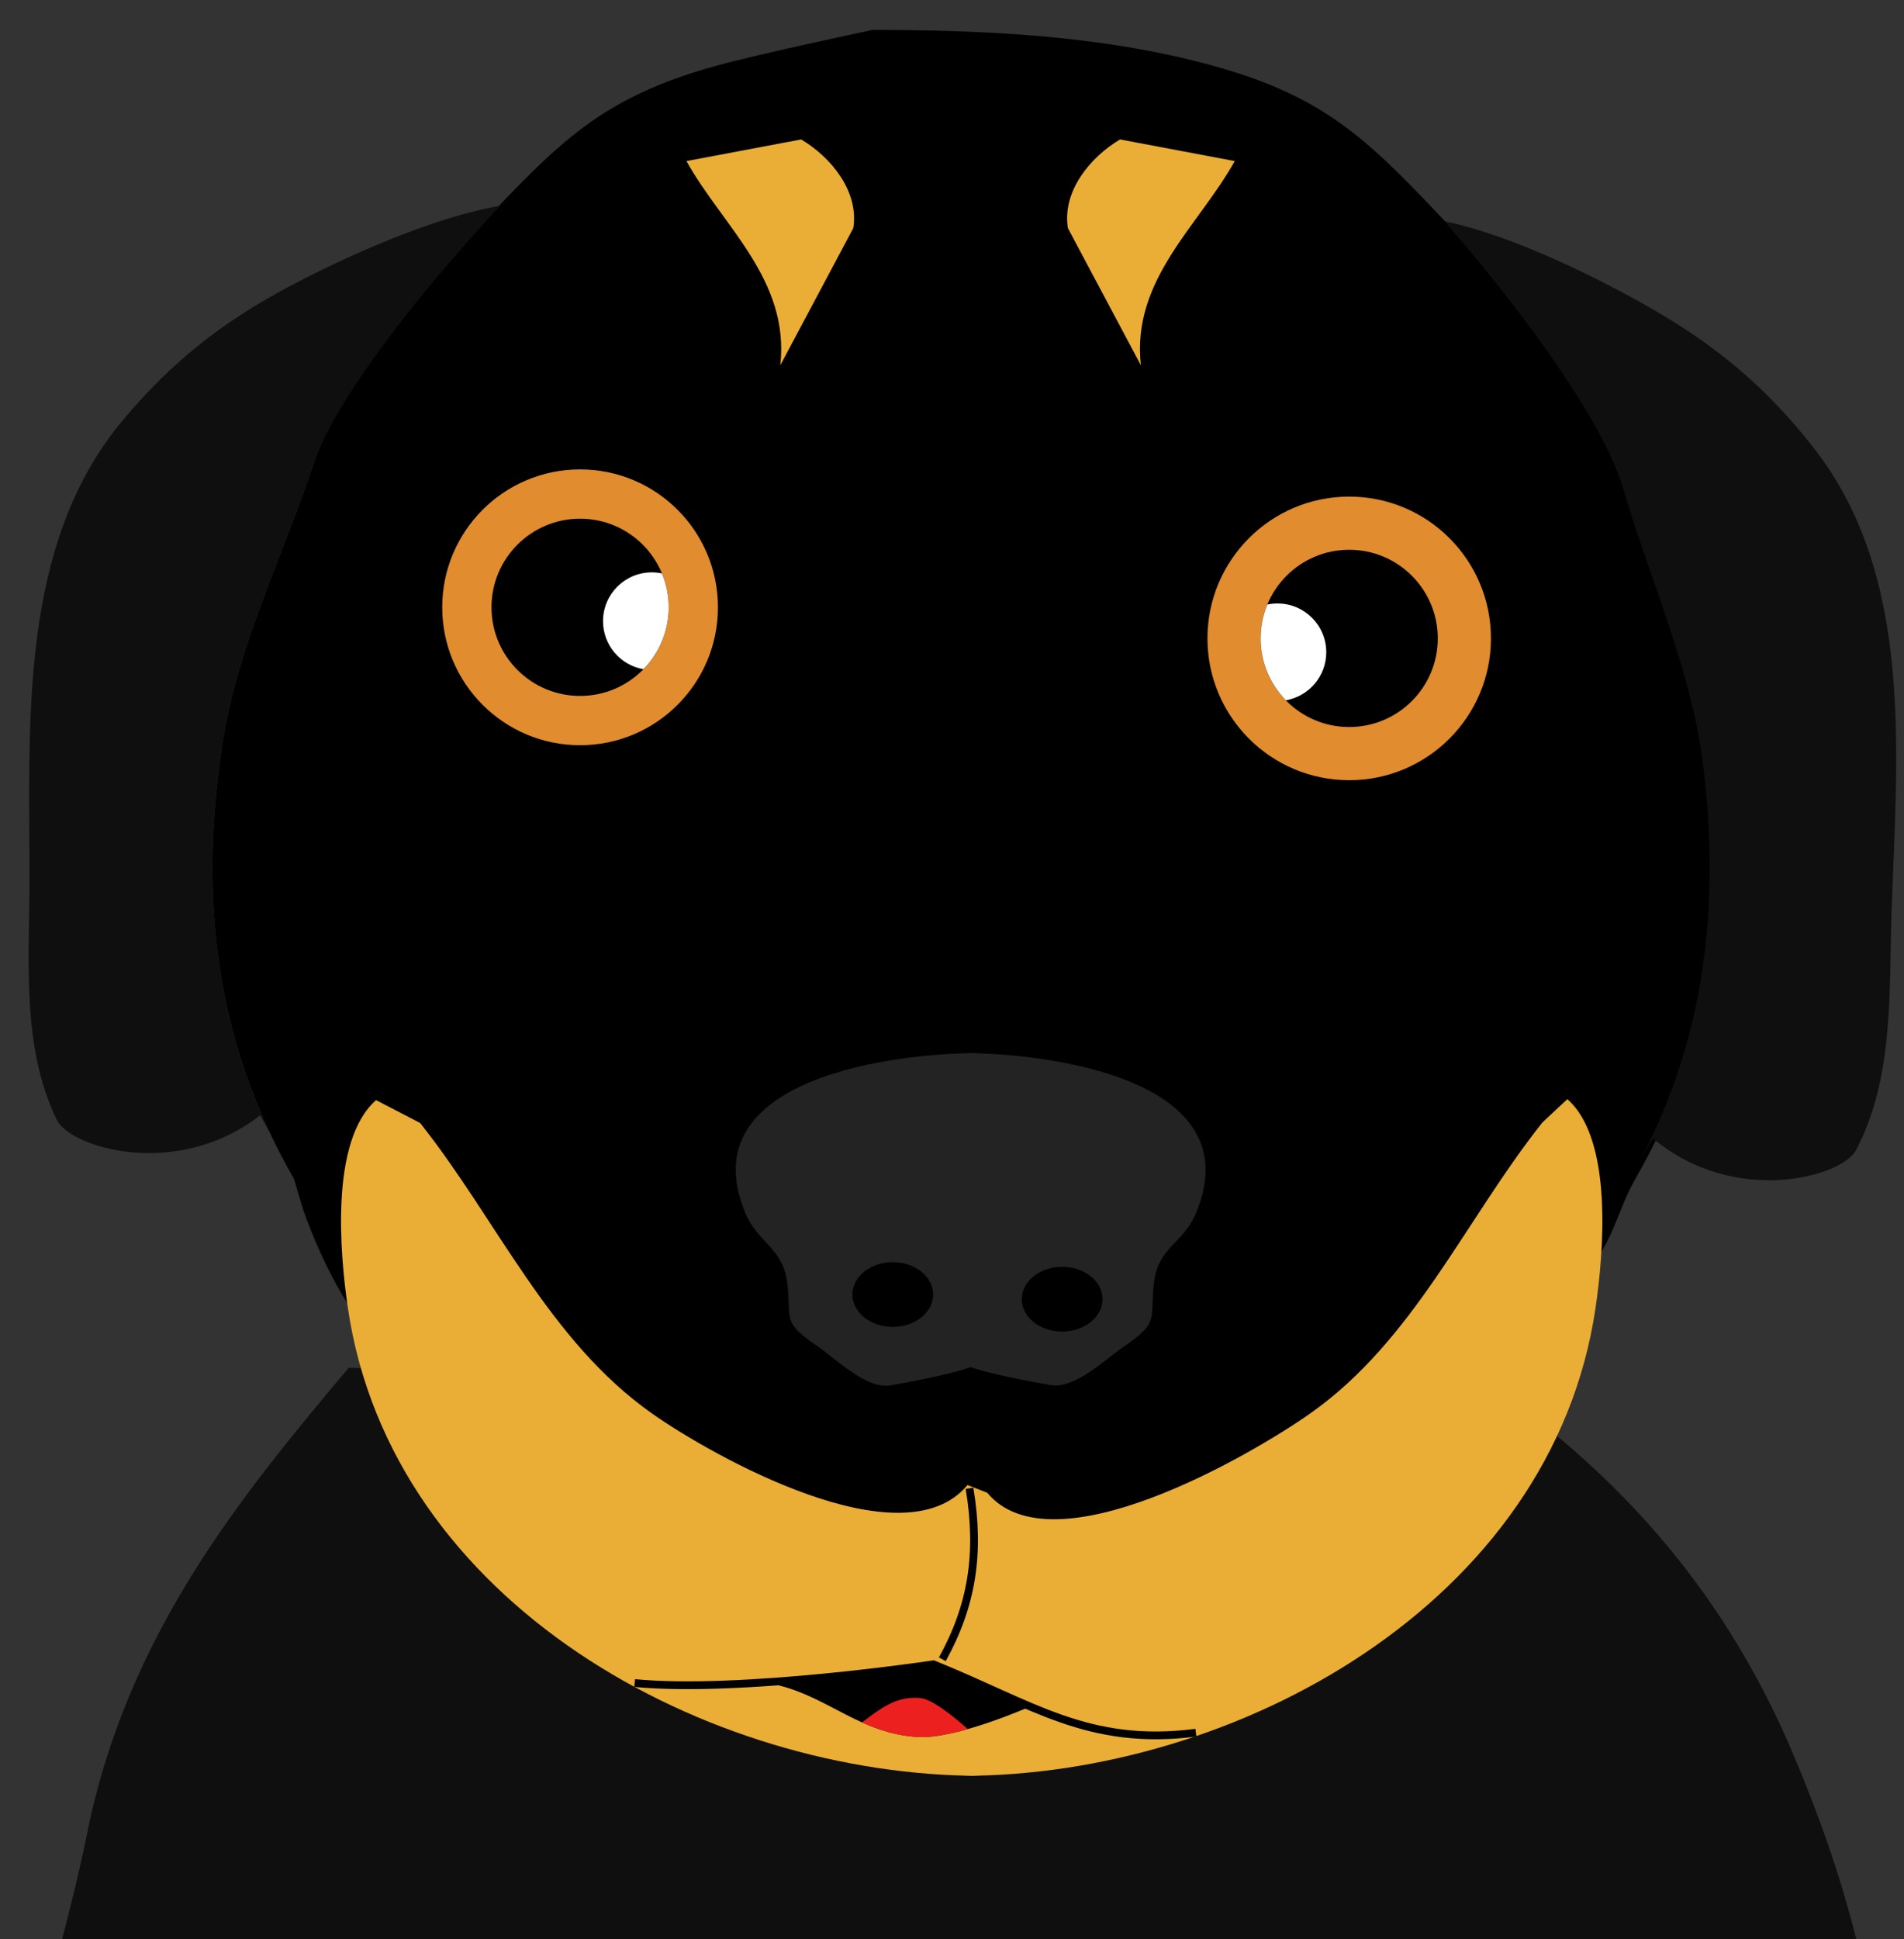 <svg version="1.1" id="Layer_1" xmlns="http://www.w3.org/2000/svg" xmlns:xlink="http://www.w3.org/1999/xlink" x="0px" y="0px"
	 width="245.083px" height="249.5px" viewBox="0 0 245.083 249.5" enable-background="new 0 0 245.083 249.5" xml:space="preserve">
<rect x="0" y="0" width="245.083" height="249.5" fill="#333333" stroke="none"/>
<path fill="#0F0F0F" d="M238.939,249.5c-2.132-8.449-4.922-16.282-8.264-24.128c-8.646-20.288-21.389-34.272-35.944-45.078
	L44.878,176c-13.975,16.629-28.562,34.4-33.715,60.139C10.236,240.771,9.119,245.159,8,249.5H238.939z"/>
<path id="head" d="M210.508,151.685c10.136-17.614,12.289-35.987,9.201-56.071c-1.91-12.421-7.677-23.819-11.612-35.652
	c-3.285-9.878-13.885-22.789-21.262-30.609c-10.447-11.075-15.876-16.758-30.473-20.833c-3.896-1.088-7.9-1.935-11.984-2.589
	c-10.313-1.653-21.141-2.082-32.04-2.082c0,0-14.771,3.112-20.352,4.67c-14.596,4.075-20.025,9.758-30.472,20.833
	c-7.377,7.821-17.978,20.731-21.263,30.609c-3.935,11.833-9.702,23.231-11.612,35.652c-3.088,20.083-0.933,38.457,9.201,56.071
	c0,0,1.149,3.861,1.15,3.865c2.664,7.68,6.969,15.442,12.782,21.18c6.364,6.28,13.623,11.592,20.834,16.858
	c5.631,4.113,10.99,4.377,17.387,5.998c8.584,2.176,16.894,4.659,25.798,5.423c5.851,0.502,11.81-0.232,17.515-0.51
	c5.606-0.271,10.869,1.218,16.488,1c10.791-0.418,26.098-3.255,33.986-11.1c5.377-5.349,7.772-12.006,10.391-18.813
	c2.225-5.786,5.982-7.994,10.025-12.045C207.537,160.198,208.176,155.738,210.508,151.685z"/>
<path id="leftBrow" fill="#EAAE36" d="M88.36,20.727C93.001,29.072,101.677,36,100.44,47l9.396-17.647
	c0.75-4.737-2.864-9.125-6.711-11.41L88.36,20.727z"/>
<path id="rightBrow" fill="#EAAE36" d="M158.935,20.727C154.294,29.072,145.622,36,146.854,47l-9.396-17.647
	c-0.751-4.737,2.864-9.125,6.712-11.41L158.935,20.727z"/>
<g id="leftEye">
	<circle fill="none" stroke="#000000" stroke-width="0.853" stroke-miterlimit="10" cx="74.669" cy="78.144" r="11.403"/>
	<circle fill="#E08C2F" stroke="#000000" stroke-miterlimit="10" cx="74.669" cy="78.144" r="18.245"/>
	<circle cx="74.669" cy="78.144" r="11.403"/>
	<path fill="#FFFFFF" d="M77.622,79.927c0,3.099,2.247,5.667,5.2,6.18c2.008-2.056,3.25-4.863,3.25-7.964
		c0-1.544-0.311-3.016-0.867-4.359c-0.42-0.089-0.855-0.137-1.303-0.137C80.433,73.647,77.622,76.459,77.622,79.927z"/>
</g>
<g id="rightEye">
	<circle fill="none" stroke="#000000" stroke-width="0.853" stroke-miterlimit="10" cx="173.669" cy="82.144" r="11.403"/>
	<circle fill="#E08C2F" cx="173.669" cy="82.144" r="18.245"/>
	<circle cx="173.669" cy="82.144" r="11.403"/>
	<path fill="#FFFFFF" d="M170.716,83.927c0,3.099-2.248,5.667-5.201,6.18c-2.008-2.056-3.248-4.863-3.248-7.964
		c0-1.544,0.313-3.016,0.866-4.359c0.421-0.089,0.854-0.137,1.304-0.137C167.903,77.647,170.716,80.459,170.716,83.927z"/>
</g>
<path fill="#232323" d="M124.006,175.5c1.724,1,8.864,2.318,11.254,2.721c3.149,0.529,7.071-3.382,9.47-5.007
	c4.66-3.159,3.221-3.553,3.824-8.282c0.579-4.521,3.797-4.937,5.428-8.91c7.107-17.313-19.316-20.521-29.985-20.521h0.595h0.729
	h0.568c-10.667,0-37.094,3.177-29.987,20.491c1.631,3.973,4.849,4.507,5.427,9.027c0.605,4.729-0.835,4.985,3.826,8.146
	c2.397,1.625,6.319,5.621,9.468,5.092c2.39-0.399,9.543-1.758,11.266-2.758L124.006,175.5L124.006,175.5z"/>
<path fill="#EAAE36" d="M201.749,141.433c5.945,5.223,4.654,19.853,3.634,26.823c-5.588,38.148-46.36,60.244-81.485,60.244h2.361
	c-35.124,0-75.897-22.096-81.486-60.244c-1.021-6.97-2.313-21.477,3.634-26.7l5.671,2.94c9.915,12.478,16.507,27.99,29.874,37.4
	c7.595,5.346,32.21,19.269,40.583,9.188l2.543,0.992c8.372,10.076,33.987-4.864,41.583-10.21
	c13.365-9.409,19.959-24.955,29.874-37.433L201.749,141.433z"/>
<path id="leftEar" fill="#0F0F0F" d="M34.798,145.877c-7.5-15.846-8.909-32.376-6.159-50.263
	c1.91-12.421,7.677-23.819,11.612-35.652c3.285-9.878,16.886-25.789,24.263-33.609L64.296,26.5
	c-8.313,1.409-19.388,6.284-27.111,10.387c-8.45,4.489-15.031,9.589-21.4,17.212C2.383,70.141,3.796,92.97,3.796,113
	c0,10.542-1.088,21.535,3.502,31.072c1.733,3.602,15.466,7.794,26.192-0.572"/>
<path id="rightEar" fill="#0F0F0F" d="M211.377,148.818c8.042-15.577,10.021-32.049,7.894-50.021
	c-1.479-12.479-6.85-24.069-10.373-36.032c-2.938-9.985-15.98-26.356-23.088-34.429l0.215,0.156
	c8.263,1.695,19.16,6.951,26.734,11.318c8.291,4.779,14.691,10.104,20.793,17.941c12.84,16.496,10.637,39.263,9.944,59.281
	c-0.364,10.535,0.344,21.559-4.573,30.932c-1.854,3.54-15.727,7.255-26.156-1.478"/>
<path fill="none" stroke="#000000" stroke-miterlimit="10" d="M124.796,191.5c1.389,8.318,0.338,15.059-3.5,22"/>
<path id="smile" fill="none" stroke="#000000" stroke-miterlimit="10" d="M153.935,222.949c-13.938,1.787-21.06-3.682-33.792-8.803
	c0,0-24.787,3.734-38.449,2.414"/>
<ellipse cx="114.918" cy="166.569" rx="5.198" ry="4.166"/>
<ellipse cx="136.718" cy="167.169" rx="5.198" ry="4.167"/>
<path fill="none" d="M54.796,197.5c-12.145,6.291-22.774,14.434-29.985,26.246c-3.655,5.988-6.522,11.96-8.39,18.752
	c-1.187,4.314-1.338,12.939-3.625,16.502"/>
<g id="openMouth">
	<path d="M121.14,214.146c0,0-9.555,1.438-20.068,2.217l-0.942,0.471c6.571,1.591,10.625,6.216,18,6.666
		c5.003,0.307,14.667-4,14.667-4c0.072-0.055,0.132-0.115,0.2-0.172C129.376,217.775,125.604,215.943,121.14,214.146z"/>
	<path fill="#ED2020" d="M118.129,223.5c1.775,0.107,4.138-0.367,6.446-1.021c-2.627-2.308-4.841-3.873-6.112-3.987
		c-3.245-0.306-5.239,1.487-7.517,3.134C113.08,222.579,115.372,223.332,118.129,223.5z"/>
</g>
</svg>
